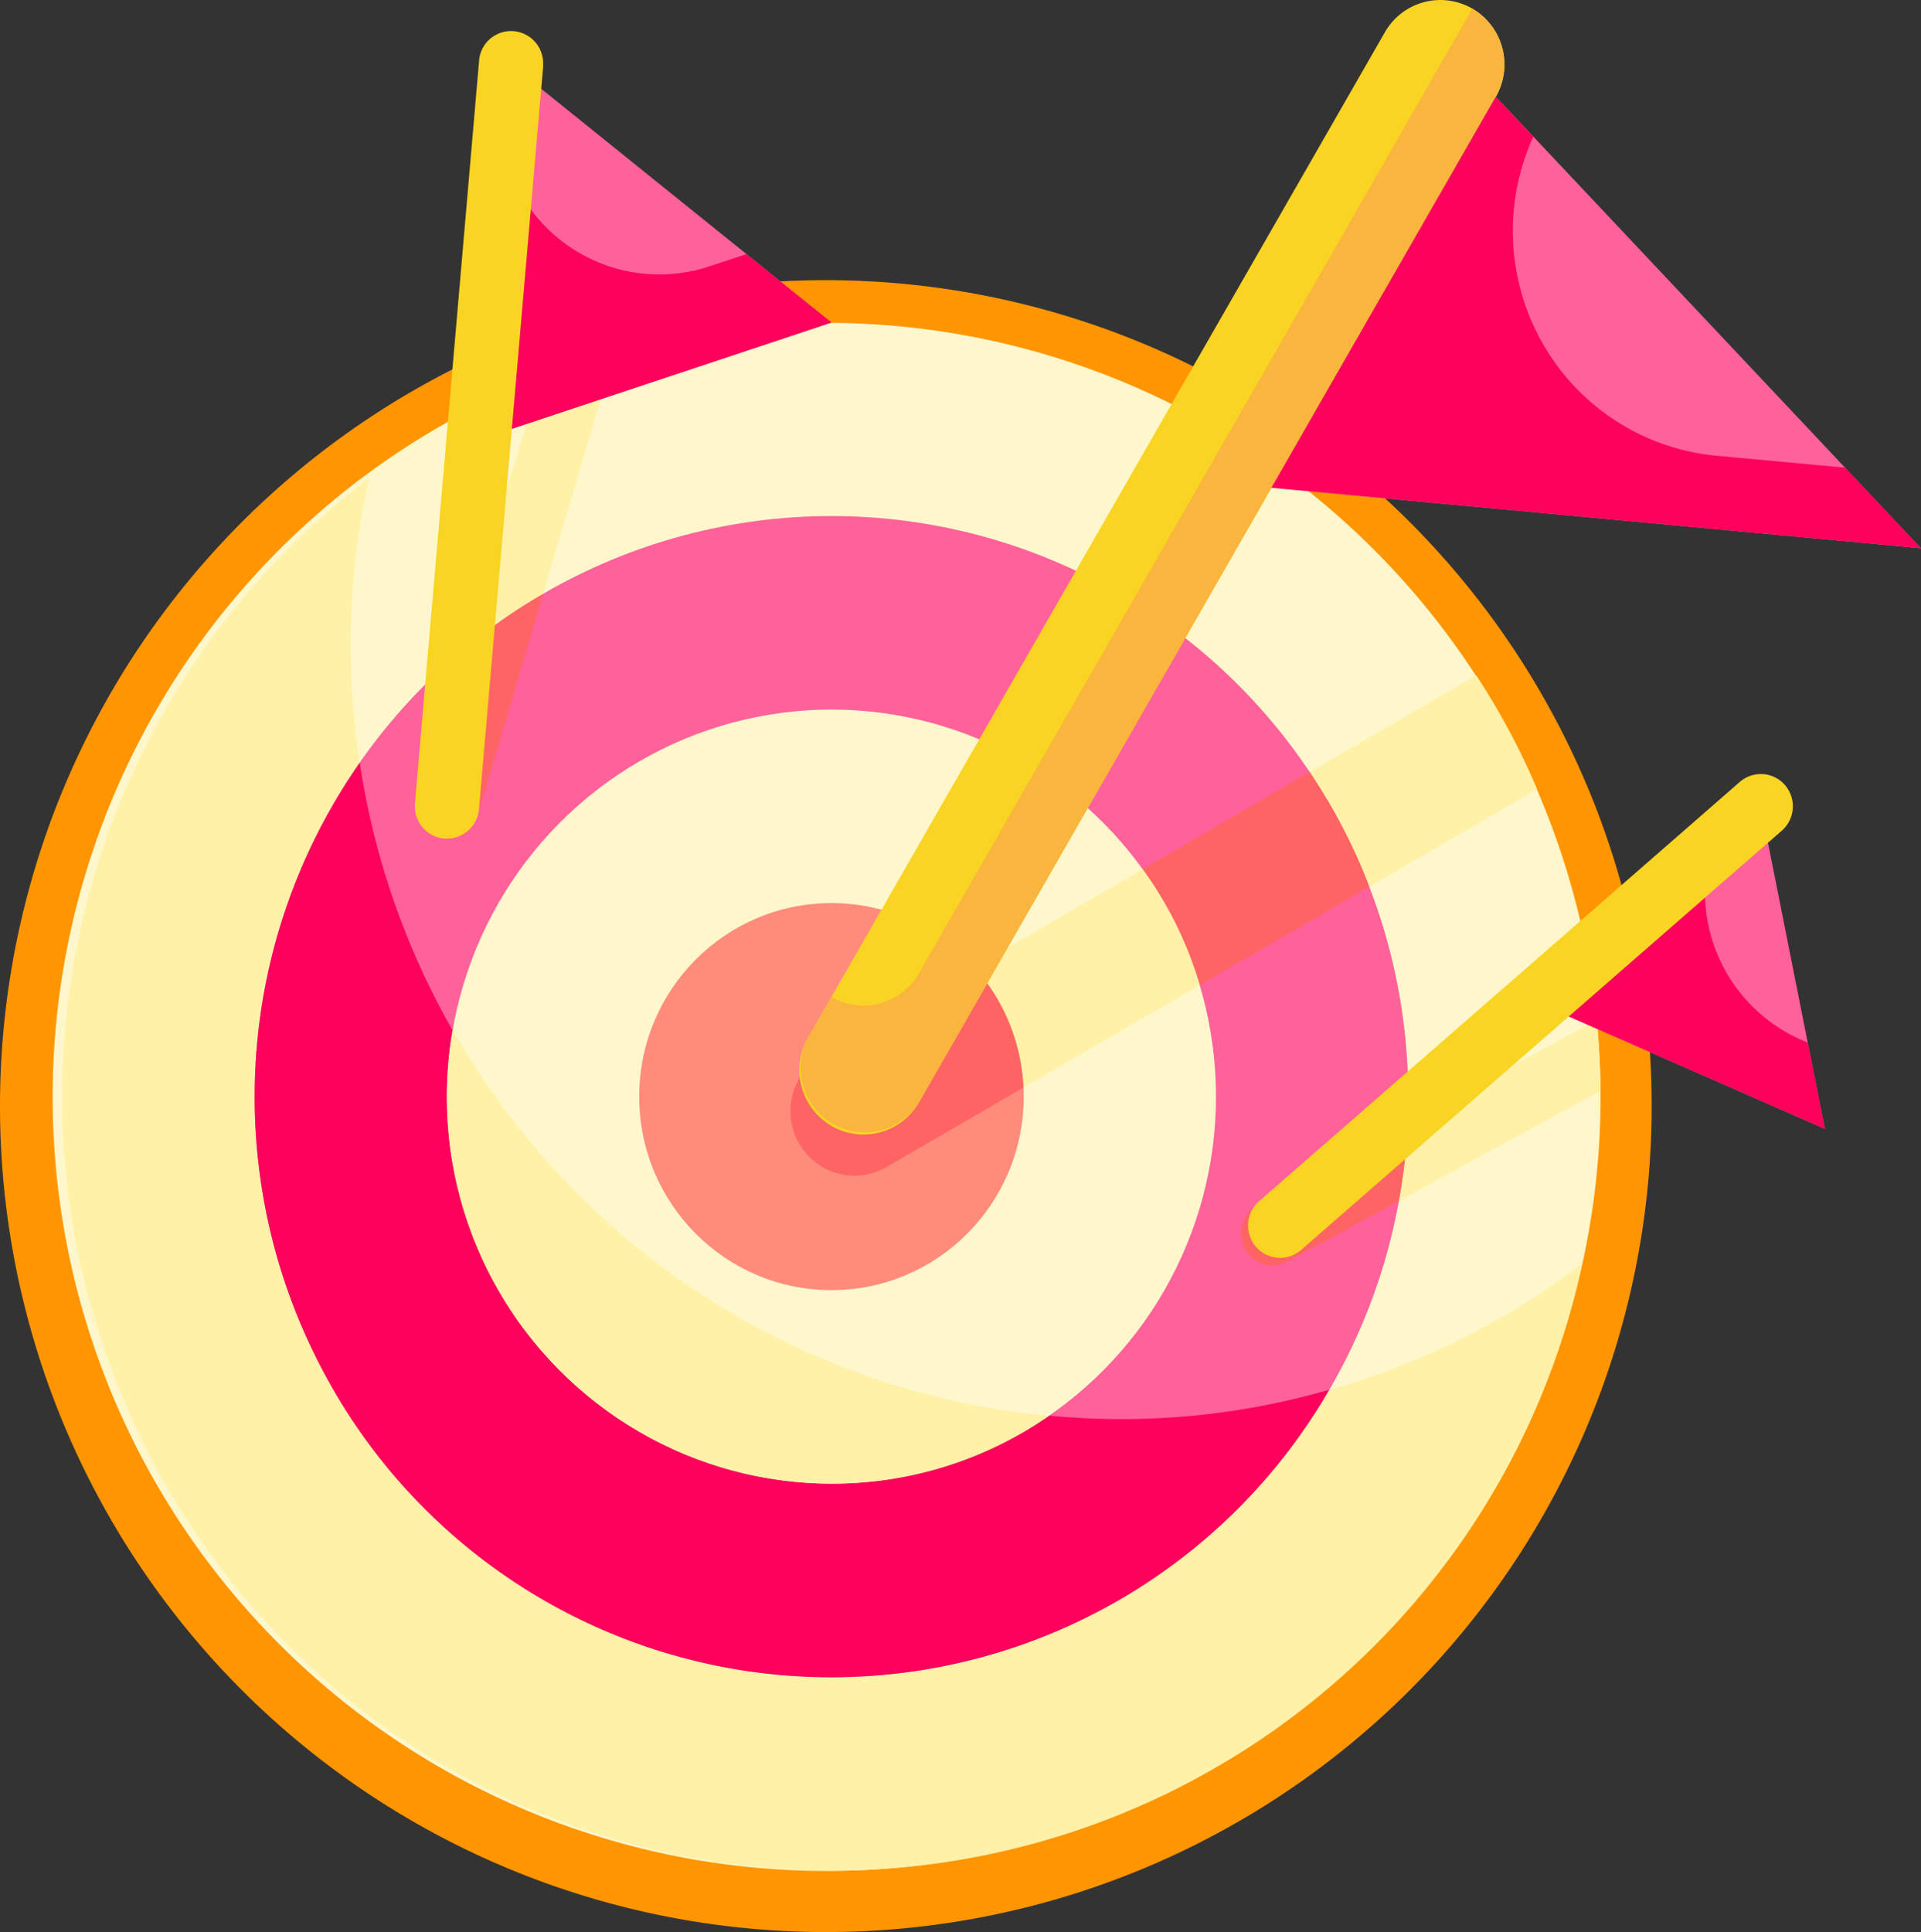 <svg xmlns="http://www.w3.org/2000/svg" width="153.85" height="154.716" viewBox="0 0 153.85 154.716">
  <rect x="0" y="0" width="153.85" height="154.716" fill="#333333" stroke="none"/>
  <g id="toutPileIconLobby" transform="translate(20.14 37.576)">
    <g id="Groupe_18" data-name="Groupe 18" transform="translate(-40 -35)">
      <path id="Tracé_62" data-name="Tracé 62" d="M86,22.36A63.64,63.64,0,1,0,149.64,86,63.64,63.64,0,0,0,86,22.36Z" fill="#fff1a8" stroke="#ff9500" stroke-width="5"/>
      <path id="Tracé_69" data-name="Tracé 69" d="M137.6,56.76a1.72,1.72,0,1,0,1.72,1.72A1.72,1.72,0,0,0,137.6,56.76Z" fill="#fff"/>
    </g>
    <path id="Tracé_90" data-name="Tracé 90" d="M0,102.893V0H102.893V102.893Z" fill="none"/>
    <g id="Groupe_20" data-name="Groupe 20" transform="translate(-15.235 -37.576)">
      <g id="Groupe_19" data-name="Groupe 19">
        <path id="Tracé_91" data-name="Tracé 91" d="M131.246,96.459v.465a61.984,61.984,0,1,1-.308-6.147c.18,1.86.282,3.771.308,5.682Z" transform="translate(-7.965 -9.109)" fill="#fff7cc"/>
        <path id="Tracé_92" data-name="Tracé 92" d="M53.562,37.571,42.655,74.5a2.565,2.565,0,0,1-2.977,1.808c-.077-.026-.154-.026-.205-.052a2.584,2.584,0,0,1-1.8-3c.026-.077.026-.155.051-.207l9.855-33.369a58.607,58.607,0,0,1,5.98-2.118Z" transform="translate(-9.301 -9.211)" fill="#fff1a8"/>
        <path id="Tracé_93" data-name="Tracé 93" d="M135.7,98.723l-25.022,13.663a2.529,2.529,0,0,1-3.465-1.033,2.563,2.563,0,0,1,1.027-3.487L135.4,93.041c.18,1.86.282,3.771.308,5.682Z" transform="translate(-12.423 -11.373)" fill="#fff1a8"/>
        <path id="Tracé_94" data-name="Tracé 94" d="M129.786,110.807a61.487,61.487,0,0,1-117.844,8.308,62.222,62.222,0,0,1,20.68-71.224A60.545,60.545,0,0,0,31.16,61.27a62.028,62.028,0,0,0,34.088,55.469,61.271,61.271,0,0,0,64.538-5.932Z" transform="translate(-7.969 -9.614)" fill="#fff1a8"/>
        <path id="Tracé_95" data-name="Tracé 95" d="M69.843,101.814a5.23,5.23,0,0,1,1.873-7.077l52.329-30.4a56.512,56.512,0,0,1,4.876,9.117L76.849,103.7a5.13,5.13,0,0,1-7.006-1.885Z" transform="translate(-10.722 -10.255)" fill="#fff1a8"/>
        <ellipse id="Ellipse_10" data-name="Ellipse 10" cx="46.195" cy="46.49" rx="46.195" ry="46.49" transform="translate(15.492 41.325)" fill="#ff619a"/>
        <path id="Tracé_96" data-name="Tracé 96" d="M47.891,57.566,42.655,75.284a2.565,2.565,0,0,1-2.977,1.808c-.077-.026-.154-.026-.205-.052a2.584,2.584,0,0,1-1.8-3c.026-.077.026-.155.051-.207L41.115,62.37a42.977,42.977,0,0,1,6.775-4.8Z" transform="translate(-9.301 -9.991)" fill="#ff6464"/>
        <path id="Tracé_97" data-name="Tracé 97" d="M120.254,101.641a45.659,45.659,0,0,1-.719,6.25l-8.854,4.83a2.529,2.529,0,0,1-3.465-1.033,2.563,2.563,0,0,1,1.027-3.487Z" transform="translate(-12.423 -11.709)" fill="#ff6464"/>
        <path id="Tracé_98" data-name="Tracé 98" d="M93.48,124.181a60,60,0,0,0,16.759-2.35,46.045,46.045,0,0,1-81.212-2.741,46.727,46.727,0,0,1,3.578-47.468A61.736,61.736,0,0,0,93.48,124.181Z" transform="translate(-8.696 -10.539)" fill="#fc025c"/>
        <path id="Tracé_99" data-name="Tracé 99" d="M69.843,102.128a5.23,5.23,0,0,1,1.873-7.077L110.7,72.4a44.369,44.369,0,0,1,4.774,9.169L76.849,104.014a5.13,5.13,0,0,1-7.006-1.885Z" transform="translate(-10.722 -10.569)" fill="#ff6464"/>
        <ellipse id="Ellipse_11" data-name="Ellipse 11" cx="30.797" cy="30.993" rx="30.797" ry="30.993" transform="translate(30.89 56.822)" fill="#fff7cc"/>
        <path id="Tracé_100" data-name="Tracé 100" d="M101.9,89.763,76.848,104.329a5.122,5.122,0,0,1-7.019-1.9,5.19,5.19,0,0,1,1.886-7.064L97.328,80.491a30.036,30.036,0,0,1,4.568,9.272Z" transform="translate(-10.722 -10.884)" fill="#fff1a8"/>
        <ellipse id="Ellipse_12" data-name="Ellipse 12" cx="15.398" cy="15.497" rx="15.398" ry="15.497" transform="translate(46.288 72.318)" fill="#ff8b7b"/>
        <path id="Tracé_101" data-name="Tracé 101" d="M71.72,95.693a5.182,5.182,0,0,0-.02,8.97,5.1,5.1,0,0,0,5.152-.023L87.77,98.3a15.458,15.458,0,0,0-3.937-9.644Z" transform="translate(-10.721 -11.203)" fill="#ff6464"/>
        <path id="Tracé_102" data-name="Tracé 102" d="M72.441,98.223h0a5.183,5.183,0,0,1-1.879-7.056l46.2-80.522a5.115,5.115,0,0,1,7.011-1.891h0a5.184,5.184,0,0,1,1.879,7.056l-46.2,80.522A5.115,5.115,0,0,1,72.441,98.223Z" transform="translate(-10.755 -8.061)" fill="#f9d423"/>
        <path id="Tracé_103" data-name="Tracé 103" d="M109.467,47.441l17.965-31.316,34.051,36.159Z" transform="translate(-12.539 -8.376)" fill="#ff619a"/>
        <path id="Tracé_104" data-name="Tracé 104" d="M131.666,90.935,149.651,75.25l5.133,25.828Z" transform="translate(-13.539 -10.68)" fill="#ff619a"/>
        <path id="Tracé_105" data-name="Tracé 105" d="M42.968,43.49l2.6-30.053L71.229,34.1Z" transform="translate(-9.542 -8.271)" fill="#ff619a"/>
        <path id="Tracé_106" data-name="Tracé 106" d="M126.341,13.256a5.271,5.271,0,0,1-.693,2.583l-46.2,80.53a5.114,5.114,0,0,1-6.9,1.7A5.183,5.183,0,0,1,70.573,91.2l1.873-3.28a5.115,5.115,0,0,0,7.006-1.885l44.322-77.25a5.172,5.172,0,0,1,2.566,4.468Z" transform="translate(-10.76 -8.09)" fill="#f9b53d"/>
        <path id="Tracé_107" data-name="Tracé 107" d="M161.483,52.284l-52.021-4.856,17.965-31.3,3,3.2A18.181,18.181,0,0,0,131.2,35.91a17.956,17.956,0,0,0,13.886,8.961l10.317.956Z" transform="translate(-12.538 -8.376)" fill="#fc025c"/>
        <path id="Tracé_108" data-name="Tracé 108" d="M154.784,101.22,131.661,91.07,145.622,78.9a12.937,12.937,0,0,0,7.263,15.187l.539.232Z" transform="translate(-13.539 -10.822)" fill="#fc025c"/>
        <path id="Tracé_109" data-name="Tracé 109" d="M71.229,34.381l-28.256,9.4,2-23.116a12.9,12.9,0,0,0,6.233,8.239,12.76,12.76,0,0,0,10.243.982l2.977-.981Z" transform="translate(-9.542 -8.553)" fill="#fc025c"/>
        <path id="Tracé_110" data-name="Tracé 110" d="M110.067,111.3a2.567,2.567,0,0,1-2.406-1.68,2.594,2.594,0,0,1,.725-2.855l38.5-33.576a2.556,2.556,0,0,1,3.621.261,2.6,2.6,0,0,1-.259,3.644l-38.5,33.576a2.557,2.557,0,0,1-1.681.63Z" transform="translate(-12.45 -10.575)" fill="#f9d423"/>
        <path id="Tracé_111" data-name="Tracé 111" d="M40.191,75.314a2.154,2.154,0,0,1-.223,0,2.576,2.576,0,0,1-2.343-2.583,2.208,2.208,0,0,1,0-.227l5.133-59.4a2.569,2.569,0,1,1,5.133.227,2.21,2.21,0,0,1,0,.227l-5.133,59.4A2.573,2.573,0,0,1,40.191,75.314Z" transform="translate(-9.301 -8.161)" fill="#f9d423"/>
        <path id="Tracé_112" data-name="Tracé 112" d="M88.51,124.79a30.315,30.315,0,0,1-17.4,5.424,30.9,30.9,0,0,1-30.8-30.993,30.457,30.457,0,0,1,.462-5.346A61.635,61.635,0,0,0,88.509,124.79Z" transform="translate(-9.423 -11.406)" fill="#fff1a8"/>
      </g>
    </g>
  </g>
</svg>
